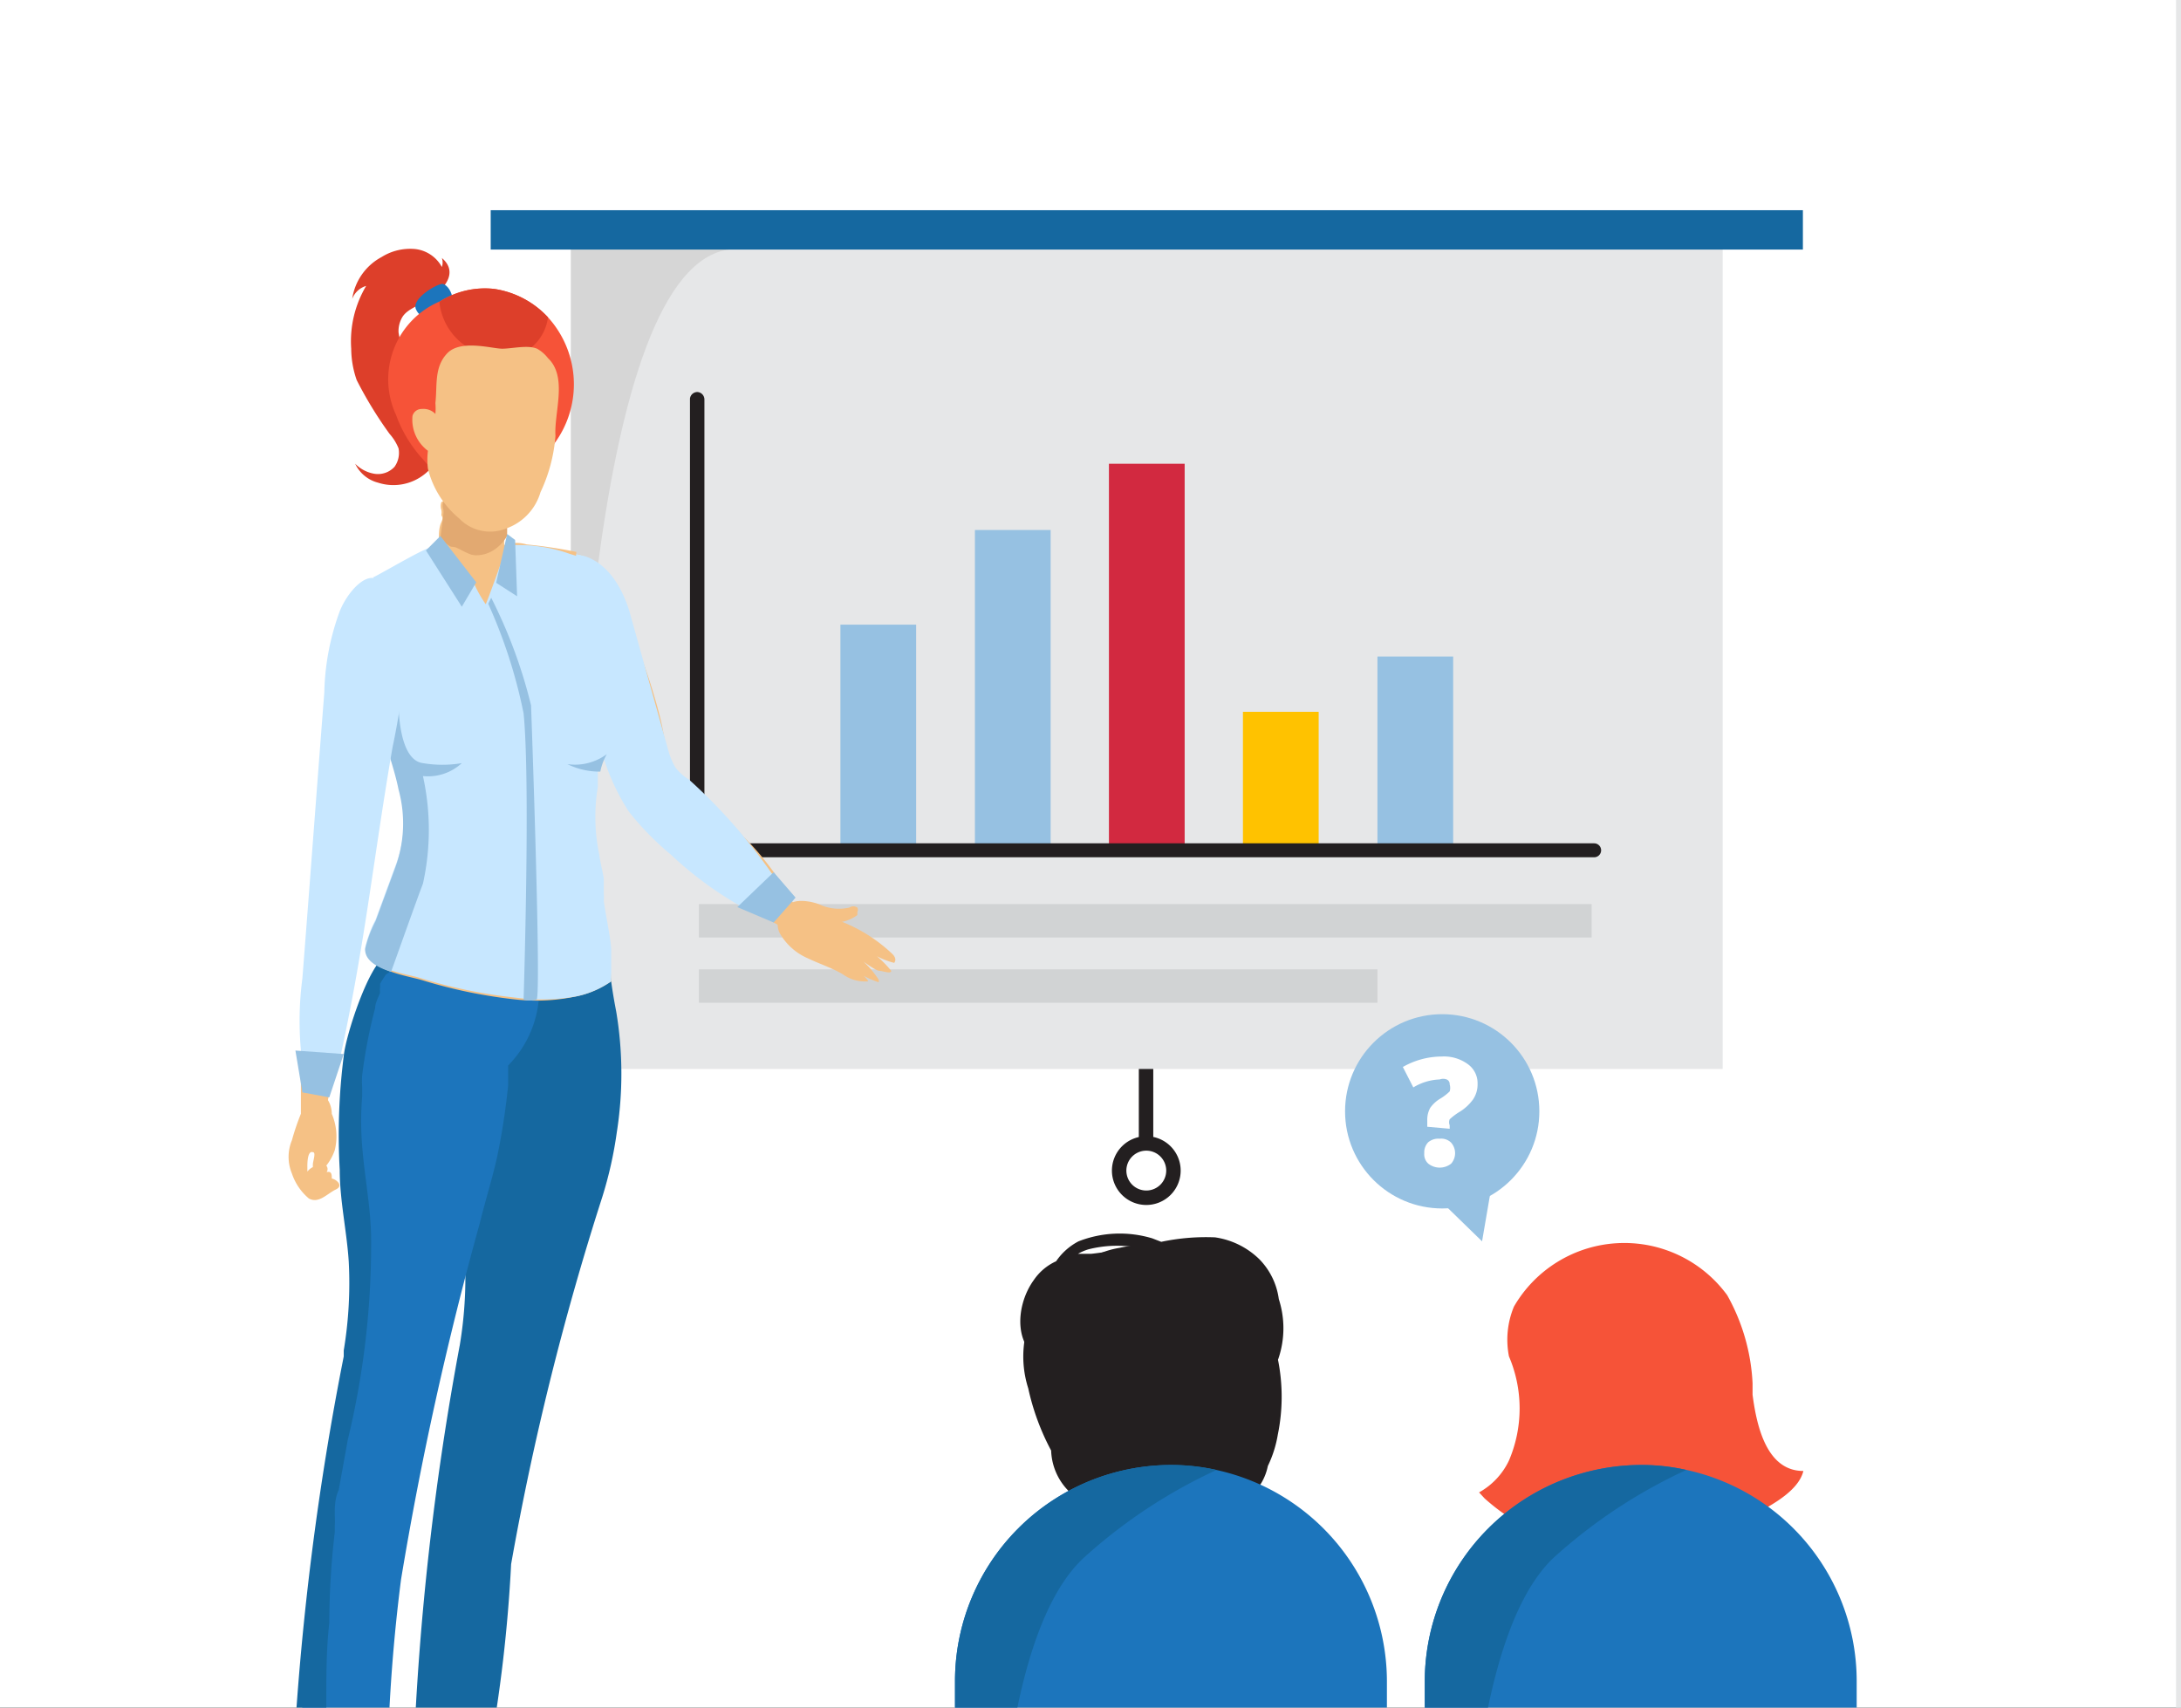 <svg id="Layer_1" data-name="Layer 1" xmlns="http://www.w3.org/2000/svg" xmlns:xlink="http://www.w3.org/1999/xlink" viewBox="0 0 43.78 34.28"><defs><style>.cls-1{fill:none;}.cls-2{fill:#e6e7e8;}.cls-3{fill:#fff;}.cls-4{fill:#212121;}.cls-5{fill:#231f20;}.cls-6{fill:#d6d6d6;}.cls-7{fill:#1568a0;}.cls-8{fill:#96c1e2;}.cls-9{fill:#d22940;}.cls-10{fill:#ffc200;}.cls-11{fill:#d1d3d4;}.cls-12{fill:#dd3f2a;}.cls-13{fill:#1c75bc;}.cls-14{fill:#f65338;}.cls-15{fill:#f5c185;}.cls-16{fill:#e2a971;}.cls-17{fill:#c7e7ff;}.cls-18{clip-path:url(#clip-path);}</style><clipPath id="clip-path"><ellipse class="cls-1" cx="64.53" cy="-79.64" rx="14.98" ry="14.98" transform="translate(143.98 -14.88) rotate(-89.83)"/></clipPath></defs><title>oratory</title><rect class="cls-2" x="-38.19" y="-373.24" width="473" height="450"/><rect class="cls-3" x="-13.94" y="-348.45" width="201.96" height="400.65"/><rect class="cls-4" x="-13.94" y="-30.51" width="201.96" height="82.71"/><rect class="cls-3" width="43.78" height="43"/><rect class="cls-2" x="43.68" width="43.78" height="43"/><path class="cls-5" d="M23,23.07a.15.15,0,0,1-.14-.15V21.46a.14.14,0,0,1,.14-.14.15.15,0,0,1,.15.14v1.46A.15.15,0,0,1,23,23.07Z"/><path class="cls-3" d="M23.56,23.5A.55.55,0,1,1,23,23,.55.55,0,0,1,23.56,23.5Z"/><path class="cls-5" d="M23,24.19a.69.69,0,1,1,.7-.69A.69.69,0,0,1,23,24.19Zm0-1.09a.4.4,0,1,0,.41.4A.4.4,0,0,0,23,23.1Z"/><rect class="cls-2" x="11.46" y="4.47" width="23.12" height="16.99"/><path class="cls-6" d="M14.78,5c-2.86,0-3.28,10.7-3.32,15.19V4.47h4.06C15.69,4.8,15.5,5,14.78,5Z"/><rect class="cls-7" x="9.85" y="4.22" width="26.34" height="0.79"/><rect class="cls-8" x="16.87" y="12.54" width="1.52" height="4.5"/><rect class="cls-8" x="19.57" y="10.64" width="1.52" height="6.41"/><rect class="cls-9" x="22.26" y="9.31" width="1.52" height="7.74"/><rect class="cls-10" x="24.95" y="14.29" width="1.52" height="2.76"/><rect class="cls-8" x="27.65" y="13.18" width="1.52" height="3.87"/><path class="cls-5" d="M32,17.21H14a.15.15,0,0,1-.15-.14V8A.15.15,0,0,1,14,7.87a.15.15,0,0,1,.14.15v8.91H32a.14.14,0,0,1,0,.28Z"/><rect class="cls-11" x="14.03" y="18.15" width="17.92" height="0.67"/><rect class="cls-11" x="14.03" y="19.46" width="13.62" height="0.67"/><path class="cls-12" d="M8.87,5.18a.28.28,0,0,1,0,.18A.7.7,0,0,0,8.34,5a1.08,1.08,0,0,0-.68.16A1.14,1.14,0,0,0,7.07,6a.43.43,0,0,1,.28-.26A2.17,2.17,0,0,0,7.05,7a1.94,1.94,0,0,0,.11.63,8,8,0,0,0,.66,1.08A1,1,0,0,1,8,9a.48.48,0,0,1-.08.37.45.45,0,0,1-.41.14.7.7,0,0,1-.38-.2.7.7,0,0,0,.46.38,1,1,0,0,0,.76-.06,1,1,0,0,0,.5-.58,1.13,1.13,0,0,0,.06-.32.92.92,0,0,0,0-.37,1.28,1.28,0,0,0-.19-.34,7.14,7.14,0,0,1-.43-.64A1.61,1.61,0,0,1,8,6.67a.55.55,0,0,1,.08-.31c.09-.14.27-.2.41-.29C8.82,5.91,9.26,5.51,8.87,5.18Z"/><path class="cls-13" d="M9.08,6c0-.13-.1-.28-.19-.3s-.64.29-.54.51.26.12.4.06S9.1,6.14,9.08,6Z"/><path class="cls-7" d="M12.37,20.31c-.06-.31-.11-.62-.14-.94a2.13,2.13,0,0,0-.58-.3,1.28,1.28,0,0,0-1.05,0l-.09.06a.61.61,0,0,0-.44,0,1.32,1.32,0,0,0-.62.82,4.91,4.91,0,0,0-.23,1.14,13.49,13.49,0,0,0-.07,2.29c0,.61.14,1.22.18,1.83a8.24,8.24,0,0,1-.1,1.79,56.92,56.92,0,0,0-.93,8.25c.74.45,1.13,0,1.51,0a29.56,29.56,0,0,0,.45-3.85,55.91,55.91,0,0,1,1.83-7.37,8,8,0,0,0,.29-1.29A7.58,7.58,0,0,0,12.37,20.31Z"/><path class="cls-13" d="M8.05,31.71a68.43,68.43,0,0,1,1.58-7.15c.11-.45.25-.89.35-1.34a13.71,13.71,0,0,0,.22-1.43c0-.13,0-.27,0-.4A2.16,2.16,0,0,0,10.82,20a.2.2,0,0,0-.2-.18h0a.2.2,0,0,0-.36-.12l0,.06,0-.06a1.5,1.5,0,0,0-.86-.63,1.28,1.28,0,0,0-1.05,0l-.09.06h0a.62.62,0,0,0-.4,0c-.33.15-.8,1.58-.84,2a12.54,12.54,0,0,0-.08,2.29c0,.61.14,1.22.18,1.83a8.24,8.24,0,0,1-.1,1.79l0,.12a57.61,57.61,0,0,0-1,7.85c0,.2.51.44.72.48h0l.33,0a2.8,2.8,0,0,0,.71-.19A34.42,34.42,0,0,1,8.05,31.71Z"/><path class="cls-14" d="M11,9.06a2,2,0,0,0,0-2.69A1.84,1.84,0,0,0,9.92,5.8a1.69,1.69,0,0,0-1.09.25h0a1.7,1.7,0,0,0-.88,2.28,2.63,2.63,0,0,0,.54.89,4.41,4.41,0,0,1,.58.83,2.14,2.14,0,0,1,.16.65c.21,0,.43,0,.65,0A5.75,5.75,0,0,1,11,9.06Z"/><path class="cls-15" d="M10.11,11.29a.78.78,0,0,1-1.1,0c-.12,0-.24-.11-.2-.31a.43.43,0,0,0,0-.05.36.36,0,0,1,0-.1c0-.12,0-.24.05-.35s0-.1,0-.15a.28.28,0,0,0,0-.09.24.24,0,0,1,0-.16v0S9,10,9,10c.06-.26.32-.21.37,0a.28.28,0,0,1,.1.15v0a1.13,1.13,0,0,1,0,.18h0a.17.17,0,0,1,.23,0,.11.11,0,0,1,.08,0l0,0,0-.07c.08-.17.3-.11.34.08a.28.28,0,0,1,0,.13,1,1,0,0,0,0,.17v.14h0c0,.08,0,.17,0,.25A.29.29,0,0,1,10.11,11.29Z"/><path class="cls-12" d="M11,6.37a.94.94,0,0,1-.6.76,1.31,1.31,0,0,1-1-.15,1.22,1.22,0,0,1-.58-.92h0A1.69,1.69,0,0,1,9.92,5.8,1.84,1.84,0,0,1,11,6.37Z"/><path class="cls-16" d="M10.18,10.45a1,1,0,0,0,0,.17v.14h0s-.44.83-1.34.06c0-.05.06-.45.06-.5a.28.28,0,0,0,0-.09.24.24,0,0,1,0-.16v0l.5.11.39.09.34.08A.28.28,0,0,1,10.18,10.45Z"/><path class="cls-15" d="M11,7.19A.72.72,0,0,0,10.78,7c-.19-.08-.5,0-.7,0s-.83-.19-1.1.09-.2.65-.24,1a1.43,1.43,0,0,1,0,.22h0a.33.33,0,0,0-.27-.1.19.19,0,0,0-.19.14.78.78,0,0,0,.31.7h0a1.45,1.45,0,0,0,0,.36,1.89,1.89,0,0,0,.63,1,.86.86,0,0,0,.94.2,1.1,1.1,0,0,0,.69-.73,3.21,3.21,0,0,0,.3-1.13C11.12,8.28,11.4,7.57,11,7.19Z"/><path class="cls-15" d="M7.76,14.65c0-.35.06-2.69-.25-3-.11-.1-.34.21-.41.3a2.84,2.84,0,0,0-.35,1,13.82,13.82,0,0,0-.3,2.81c0,1.13-.2,2.29-.31,3.43-.07.66-.09,1.33-.1,2,0,.36,0,.71,0,1.07,0,.18,0,.4.14.49s.31-.2.35-.41c.09-.44.18-.87.26-1.3a27,27,0,0,0,.46-3,6,6,0,0,1,.18-1A11,11,0,0,0,7.76,15c0-.1,0-.2,0-.3Z"/><path class="cls-15" d="M13.74,17.13l.24.19c.33.27.67.53,1,.78.19.14.83.78,1,.39,0-.13,0-.12,0-.25a5.82,5.82,0,0,0-1.06-1.45,12.93,12.93,0,0,0-1.19-1.15c-.38-.32-.36-.78-.48-1.24a11.63,11.63,0,0,0-.63-1.83c-.16-.37-.52-1.35-1-1.44-.23-.05-.25.52-.1.59a4.1,4.1,0,0,0,0,1.16.24.24,0,0,0,0,.15,7.54,7.54,0,0,0,.69,1.81c.2.39.37.8.57,1.19A3.87,3.87,0,0,0,13.74,17.13Z"/><path class="cls-17" d="M12.67,12.4l.75,2.68a1.36,1.36,0,0,0,.14.33,1,1,0,0,0,.27.24,10.9,10.9,0,0,1,1.7,1.94c.05.31-.41.4-.63.62a7.31,7.31,0,0,1-1.43-1.05,5.83,5.83,0,0,1-.85-.87,4.53,4.53,0,0,1-.48-1,12.67,12.67,0,0,1-.59-2.17c-.08-.43-.52-1.81,0-2C12.27,11.22,12.57,12,12.67,12.4Z"/><path class="cls-7" d="M7.74,19.2c-.33.15-.8,1.58-.84,2a12.54,12.54,0,0,0-.08,2.29c0,.61.14,1.22.18,1.83a8.24,8.24,0,0,1-.1,1.79l0,.12a57.61,57.61,0,0,0-1,7.85c0,.2.51.44.72.48h0a.77.77,0,0,0-.07-.26l0,.08,0-.11a.74.74,0,0,0,0-.14l0-.15v-.06h0v0c0-.08,0,0,0,0a2.19,2.19,0,0,0,0-.36c0-.13,0-.26,0-.39,0-.53,0-1.06.06-1.59a15.87,15.87,0,0,1,.11-1.82v-.12a1.7,1.7,0,0,0,0-.22c0-.17,0-.34.08-.51l.18-1a16.72,16.72,0,0,0,.47-4c0-.64-.13-1.26-.18-1.9a6.15,6.15,0,0,1,0-1s0-.09,0-.13v-.06a1.57,1.57,0,0,1,0-.23,10.06,10.06,0,0,1,.26-1.35c0-.1.06-.21.1-.31a.49.49,0,0,1,0-.11l0-.07a2,2,0,0,1,.12-.19.67.67,0,0,0,.31-.45A.62.62,0,0,0,7.74,19.2Z"/><path class="cls-15" d="M12.14,18.61c-.1-.3-.24-.59-.34-.89a2.87,2.87,0,0,1-.14-1A16.11,16.11,0,0,1,12,14.73v0h0s0-.09,0-.13a1.48,1.48,0,0,0,0-.21,1.94,1.94,0,0,0,0-.24V14c-.05-.31-.14-.62-.22-.92a5,5,0,0,1-.21-2,9.65,9.65,0,0,0-1-.15A.71.71,0,0,0,10,11a1.14,1.14,0,0,1-.33.17c-.21,0-.34-.1-.52-.18a.42.42,0,0,0-.22,0c-.16,0-.34.16-.48.23-.33.16-.66.29-1,.44a.4.4,0,0,0-.29.37,4.16,4.16,0,0,0,.14.77,9.38,9.38,0,0,0,.18,1.06c.16.68.43,1.33.58,2a2.58,2.58,0,0,1-.1,1.58l-.39,1.06a2.38,2.38,0,0,0-.21.56c0,.41.81.53,1.09.61a10.08,10.08,0,0,0,1.95.4A3.8,3.8,0,0,0,11.58,20a1.89,1.89,0,0,0,.69-.3A8.86,8.86,0,0,0,12.14,18.61Z"/><path class="cls-17" d="M12,15.51a1.21,1.21,0,0,1,.13-.35h0a2.09,2.09,0,0,0,.27-.43c.22-.67-.3-1.39-.55-2a4.21,4.21,0,0,1-.18-1.54l-.23-.07a3.06,3.06,0,0,0-1.26-.17c-.12.35-.39,1.1-.43,1.18a2.47,2.47,0,0,1-.24-.43A6.41,6.41,0,0,0,8.63,11c-.11,0-1,.53-1.14.59a3.14,3.14,0,0,1,.41,1.23,6,6,0,0,1,.11.94c0,.11,0,.21,0,.31H8a3.13,3.13,0,0,1-.22.85c.09.3.19.6.25.9a2.58,2.58,0,0,1-.1,1.58l-.39,1.06a2.38,2.38,0,0,0-.21.56c0,.23.24.37.52.46s.45.11.57.15a10.08,10.08,0,0,0,1.95.4A3.8,3.8,0,0,0,11.58,20a1.89,1.89,0,0,0,.69-.3c0-.2,0-.41,0-.61s-.1-.65-.15-1a.68.68,0,0,0,0-.14V17.9c0-.08,0-.16,0-.24s-.07-.33-.09-.5A3.67,3.67,0,0,1,12,15.8Z"/><path class="cls-8" d="M12.18,15.14h0a1.21,1.21,0,0,0-.13.35,1.45,1.45,0,0,1-.66-.15A1.07,1.07,0,0,0,12.18,15.14Z"/><path class="cls-8" d="M8.49,15.58a5,5,0,0,1,0,2.16c-.12.31-.47,1.3-.64,1.77-.28-.09-.53-.23-.52-.46a2.38,2.38,0,0,1,.21-.56l.39-1.06A2.58,2.58,0,0,0,8,15.85c-.06-.3-.16-.6-.25-.9A3.13,3.13,0,0,0,8,14.1c0,.09,0,1.16.49,1.22a2.33,2.33,0,0,0,.78,0A1,1,0,0,1,8.49,15.58Z"/><path class="cls-15" d="M6.66,23.66c0-.08,0-.17-.13-.12a.67.67,0,0,1-.12.06h0a.84.84,0,0,0,.14-.06.11.11,0,0,0,0-.14h0a1.05,1.05,0,0,0,.17-.31,1.15,1.15,0,0,0-.06-.73c0-.16-.08-.36-.24-.4a.45.45,0,0,0-.16,0v0a.09.09,0,1,0-.17,0,.53.53,0,0,1,0,.17l0,.05a.43.43,0,0,1,0,.05,1.12,1.12,0,0,0-.05.13,4.72,4.72,0,0,0-.18.53.87.87,0,0,0,0,.67,1.12,1.12,0,0,0,.34.5c.2.11.37-.1.54-.18S6.74,23.67,6.66,23.66Zm-.38-.53c.07,0,0,.18,0,.25v.05a.31.31,0,0,0-.11.09s0-.05,0-.08S6.16,23.09,6.28,23.13Z"/><path class="cls-15" d="M16.89,18.5a3.18,3.18,0,0,1,1,.63c.07.06.11.13.06.2a1.57,1.57,0,0,1-.67-.36,2.19,2.19,0,0,1,.61.52c0,.07-.17,0-.24,0s-.39-.23-.56-.37a1.8,1.8,0,0,1,.55.55,0,0,0,0,1,0,.05,1.94,1.94,0,0,1-.71-.42c.16.15.39.22.5.4a.75.75,0,0,1-.51-.14c-.22-.13-.47-.21-.7-.32a1.19,1.19,0,0,1-.57-.51.42.42,0,0,1,.12-.51c.17-.13.28-.09.5,0S16.68,18.42,16.89,18.5Z"/><path class="cls-17" d="M6.82,12.27a5,5,0,0,0-.31,1.63c-.15,1.92-.29,3.83-.44,5.74a6.52,6.52,0,0,0,0,1.71,2.44,2.44,0,0,0,.71.1c.54-2.4.7-4.13,1.1-6.45a13.49,13.49,0,0,0,.25-1.69,3.18,3.18,0,0,0-.37-1.44C7.52,11.26,7,11.82,6.82,12.27Z"/><path class="cls-15" d="M17.05,18.22a.14.14,0,0,1,.16,0,.1.1,0,0,1,0,.09s0,0,0,.06a.78.78,0,0,1-.4.15.7.7,0,0,1-.48-.15,4.19,4.19,0,0,0-.49-.2c.1-.14.47-.08.64,0A.93.93,0,0,0,17.05,18.22Z"/><polygon class="cls-8" points="9.27 12.18 9.56 11.69 8.84 10.76 8.55 11.05 9.27 12.18"/><polygon class="cls-8" points="9.96 11.7 10.38 11.97 10.34 10.84 10.18 10.72 9.96 11.7"/><path class="cls-8" d="M9.8,12.12a10.26,10.26,0,0,1,.71,2.2c.14,1.38,0,5.75,0,5.75a.53.53,0,0,0,.26,0c.1-.05-.1-5.64-.11-5.91A10,10,0,0,0,9.86,12Z"/><polygon class="cls-8" points="14.8 18.21 15.53 18.52 15.97 18.02 15.53 17.51 14.8 18.21"/><polygon class="cls-8" points="5.93 21.09 6.07 21.93 6.61 22.03 6.9 21.16 5.93 21.09"/><polygon class="cls-8" points="29.75 24.92 28.62 23.82 29.99 23.52 29.75 24.92"/><circle class="cls-8" cx="28.95" cy="22.31" r="1.95"/><path class="cls-3" d="M28.65,22.62v-.13a.49.49,0,0,1,.06-.25.66.66,0,0,1,.21-.19,1,1,0,0,0,.18-.14.24.24,0,0,0,0-.14.1.1,0,0,0-.06-.1.2.2,0,0,0-.14,0,1.1,1.1,0,0,0-.53.16l-.21-.41a1.58,1.58,0,0,1,.78-.21.81.81,0,0,1,.52.15.47.47,0,0,1,.2.4.54.54,0,0,1-.09.31.94.94,0,0,1-.27.25,1.21,1.21,0,0,0-.2.15.16.16,0,0,0,0,.12v.07Zm-.06.53a.29.29,0,0,1,.08-.22.32.32,0,0,1,.23-.07.28.28,0,0,1,.23.08.32.32,0,0,1,0,.42.37.37,0,0,1-.46,0A.25.25,0,0,1,28.59,23.15Z"/><path class="cls-5" d="M25.65,27.28a2.75,2.75,0,0,0,0-.64c-.09-.61-.48-1.34-1.19-1.34-.17,0-.34,0-.52,0s-.44-.2-.7-.25a1.63,1.63,0,0,0-.76,0,1.77,1.77,0,0,0-1.22.8.64.64,0,0,0-.34.27.25.25,0,0,0-.13.12,2.1,2.1,0,0,0-.15,1.63,4.83,4.83,0,0,0,.46,1.25,1.21,1.21,0,0,0,.46.91,1.78,1.78,0,0,0,1.05.08,6.2,6.2,0,0,1,2.06-.07.61.61,0,0,0,.65-.27,1.09,1.09,0,0,0,.13-.34,2.31,2.31,0,0,0,.2-.63A3.78,3.78,0,0,0,25.65,27.28Z"/><path class="cls-5" d="M21.77,30.41a3.85,3.85,0,0,1-.24-.91,1.24,1.24,0,0,1,0-.27A4.52,4.52,0,0,0,21.39,28c0-.24,0-.47,0-.7a1,1,0,0,1,.43-.89,1.59,1.59,0,0,1,1-.12c.54.06,1.13-.16,1.65.08a1.3,1.3,0,0,1,.68,1.35,7.61,7.61,0,0,1-.09.82,8.81,8.81,0,0,0,0,.89,6.69,6.69,0,0,1-.67,1.84,1.65,1.65,0,0,1-1.44.46,1.17,1.17,0,0,1-1-.77A4.88,4.88,0,0,1,21.77,30.41Z"/><path class="cls-5" d="M24.84,29.33a.11.11,0,0,1,0-.06v-.06a.11.11,0,0,1,0-.1l0-.05a1,1,0,0,1,.12-.42c-.07,0-.14-.07-.09-.15s.23-.37.42-.27.15.37.13.53-.12.82-.53.77C24.76,29.51,24.77,29.38,24.84,29.33Z"/><path class="cls-5" d="M21.32,28.32a.2.2,0,0,1,.11-.06c.13,0,.2.15.24.28a.13.13,0,0,1-.06.15c0,.18.07.37.09.46a.13.13,0,0,1-.06.15v0l.07.11c.07.12-.06.26-.14.16a1.53,1.53,0,0,1-.34-.7s0,0,0,0S21.16,28.39,21.32,28.32Z"/><path class="cls-5" d="M25.67,26.08a1.41,1.41,0,0,0-.39-.8,1.6,1.6,0,0,0-.89-.44,4.34,4.34,0,0,0-1.08.09l-.18-.07a2.27,2.27,0,0,0-1.48.06,1.23,1.23,0,0,0-.45.4,1.08,1.08,0,0,0-.45.38c-.39.54-.42,1.48.34,1.67,0,.45.1.93.5,1.08s0-.26,0-.3a.68.68,0,0,1-.1-.57c.13-.41.66-.47,1-.63l.14-.07a1.66,1.66,0,0,0,.31-.12,2.41,2.41,0,0,0,.67-.56c.4.32.88.51,1.25.86a1.53,1.53,0,0,1,.35.8c0,.12.18.08.2,0s0,0,0-.05a2.46,2.46,0,0,0,0-.47h.08a.12.12,0,0,0,.17-.06A1.9,1.9,0,0,0,25.67,26.08Zm-2.9-1c-.29,0-.58.06-.86.09l-.27,0a1,1,0,0,1,.21-.09,2.35,2.35,0,0,1,1.15,0Z"/><path class="cls-14" d="M35.18,28l0-.23A4,4,0,0,0,34.67,26a2.56,2.56,0,0,0-4.28.23,1.73,1.73,0,0,0-.1,1,2.66,2.66,0,0,1,0,2.09,1.43,1.43,0,0,1-.6.64l0,0,0,0h0l.11.12a4.17,4.17,0,0,0,4.15.84,5.77,5.77,0,0,0,1.38-.58c.31-.17.78-.44.87-.81C35.49,29.53,35.27,28.7,35.18,28Z"/><path class="cls-14" d="M30.89,26.73a.73.73,0,0,1,.27-.2c.22-.1.57,0,.8-.06.4-.09,1-.27,1.29,0s.26.75.33,1.15a1.84,1.84,0,0,0,.05.25h0a.46.46,0,0,1,.31-.13.22.22,0,0,1,.23.15.91.91,0,0,1-.32.83h0a1.4,1.4,0,0,1,0,.41,2.16,2.16,0,0,1-.68,1.22,1,1,0,0,1-1.09.29,1.29,1.29,0,0,1-.83-.81,3.73,3.73,0,0,1-.41-1.3C30.83,28,30.46,27.19,30.89,26.73Z"/><path class="cls-13" d="M27.84,40H19.17V33.74a4.34,4.34,0,0,1,4.33-4.33h0a4.35,4.35,0,0,1,4.34,4.33Z"/><path class="cls-13" d="M37.27,40H28.6V33.74a4.35,4.35,0,0,1,4.34-4.33h0a4.34,4.34,0,0,1,4.33,4.33Z"/><path class="cls-7" d="M24.42,29.51a10.52,10.52,0,0,0-2.64,1.74C19.74,33.08,20,40,20,40h-.83V33.74a4.34,4.34,0,0,1,4.33-4.33A4,4,0,0,1,24.42,29.51Z"/><path class="cls-7" d="M33.85,29.51a10.52,10.52,0,0,0-2.64,1.74c-2,1.83-1.78,8.74-1.78,8.74H28.6V33.74a4.35,4.35,0,0,1,4.34-4.33A3.91,3.91,0,0,1,33.85,29.51Z"/></svg>